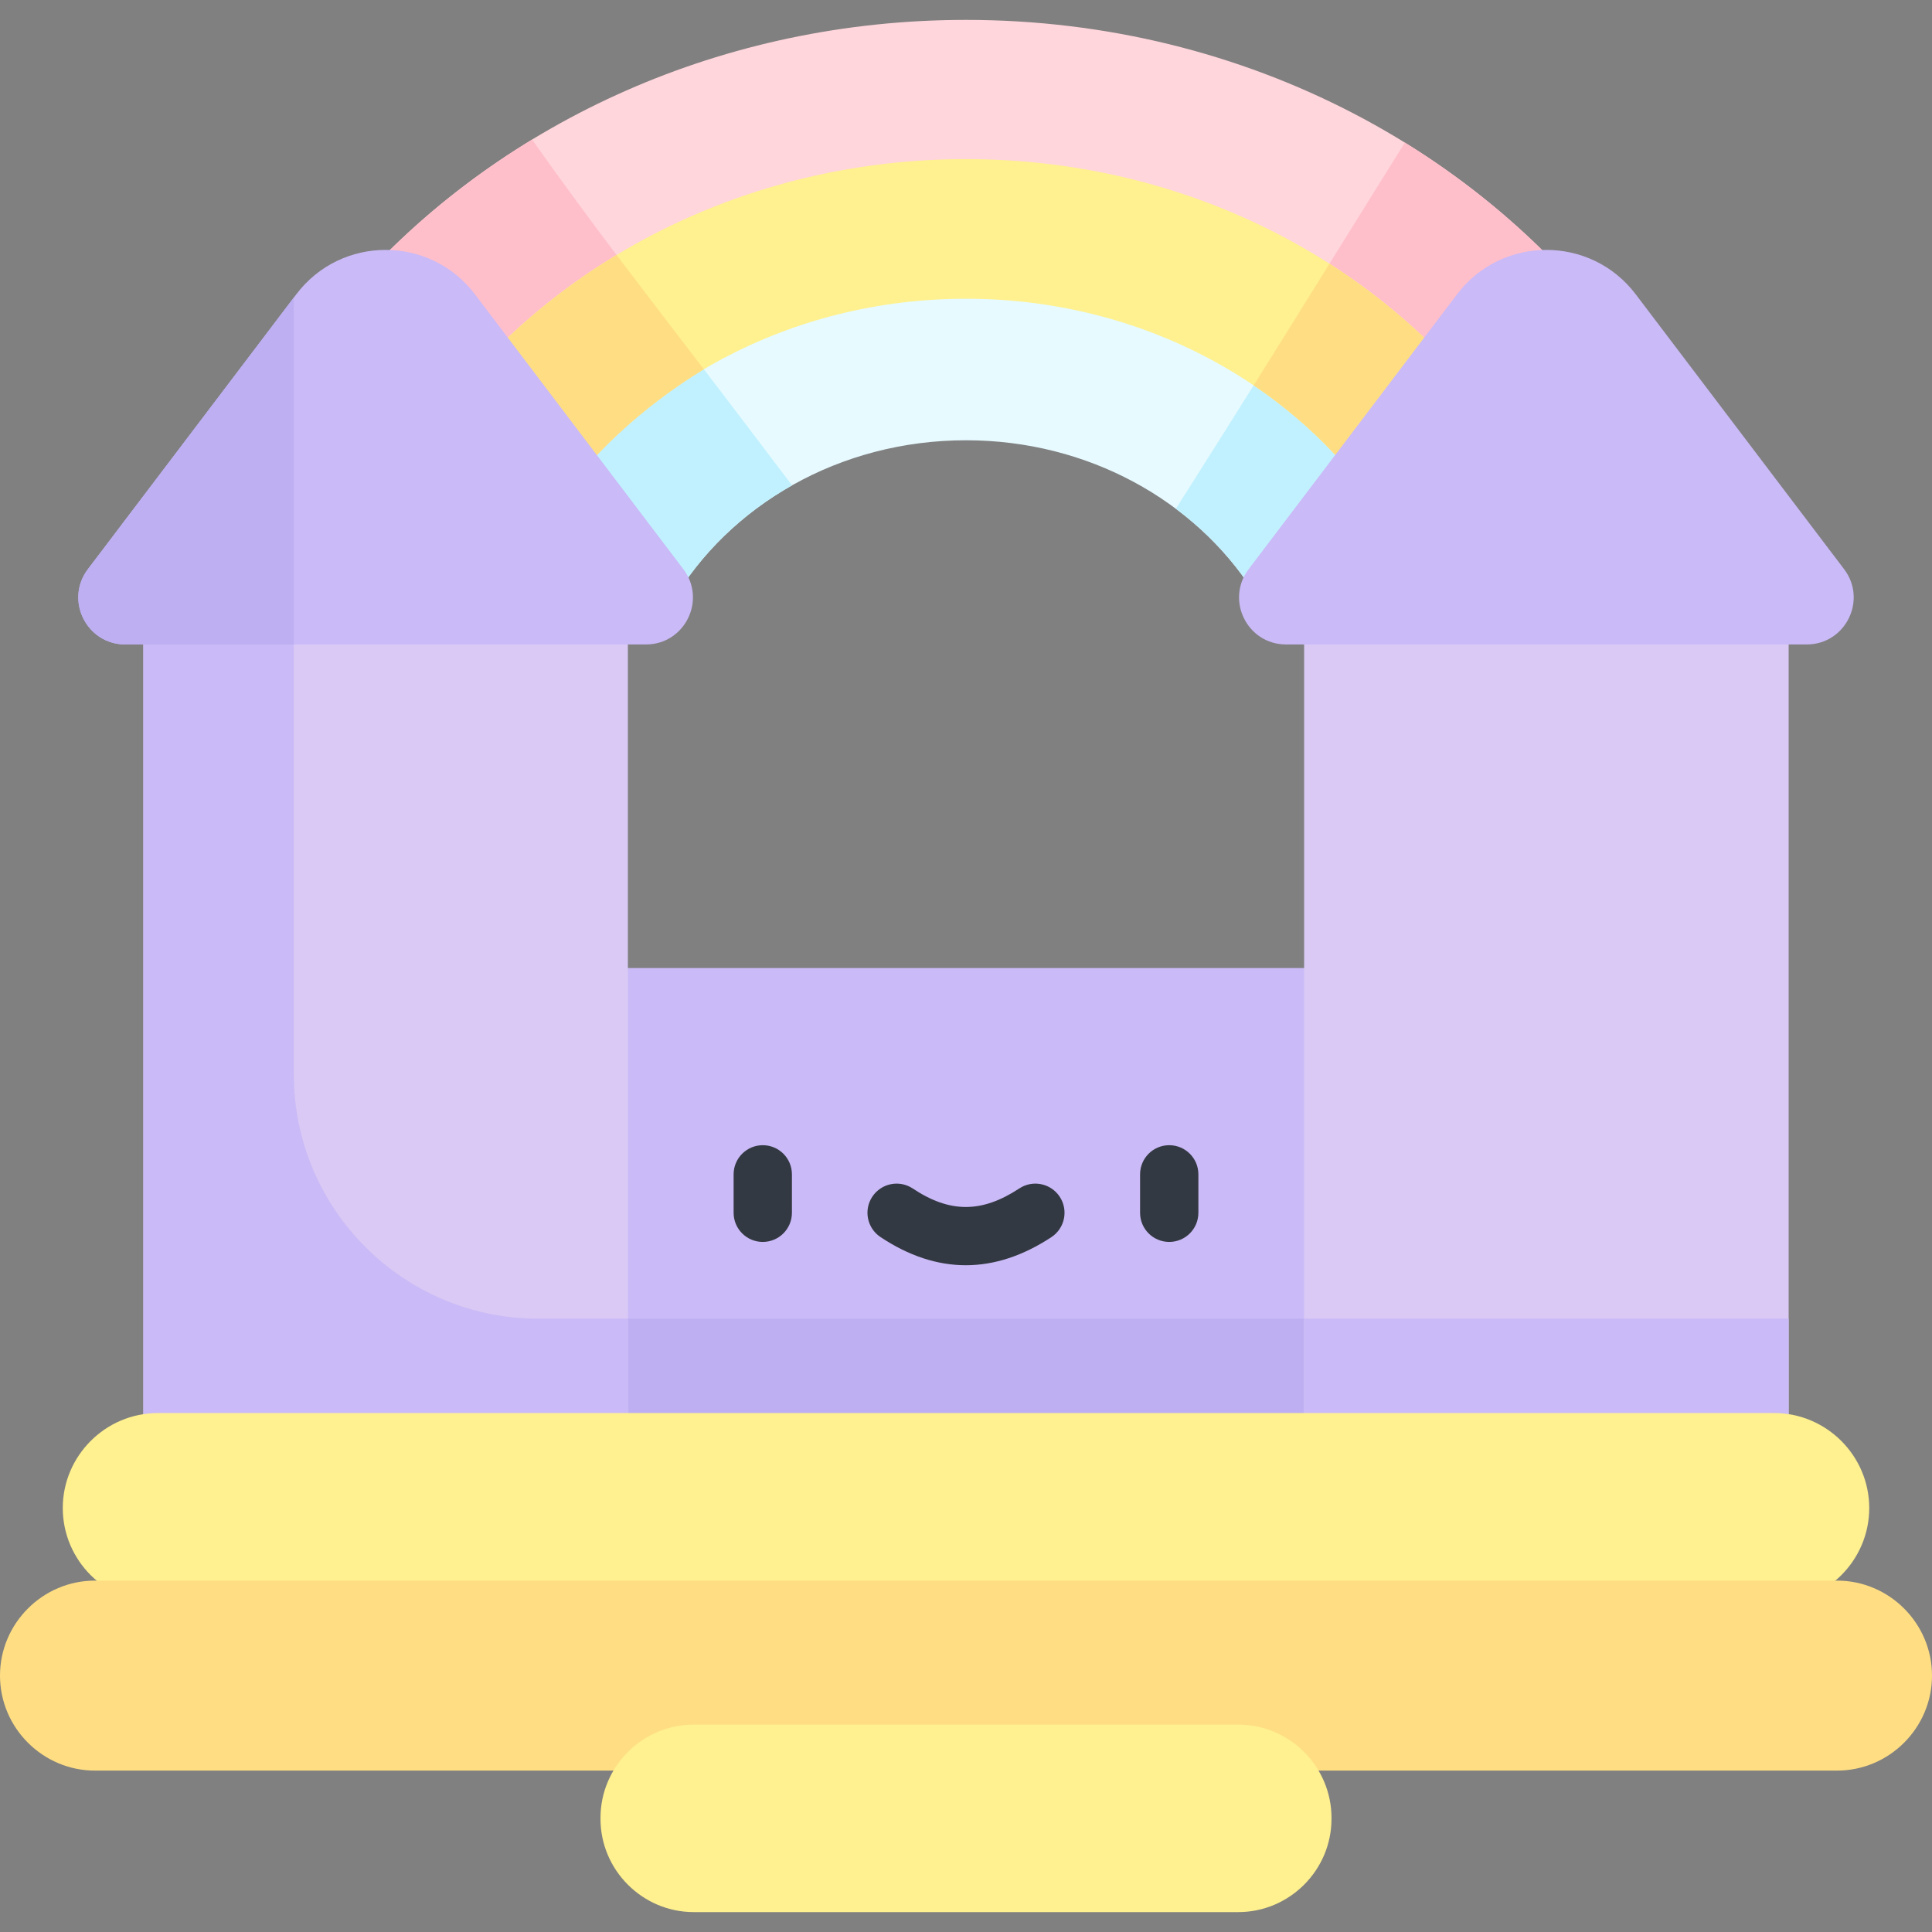 <svg id="Capa_1" enable-background="new 0 0 497 497" height="512" viewBox="0 0 497 497" width="512" xmlns="http://www.w3.org/2000/svg"><rect x="0" y="0" width="497" height="497" fill="#808080" stroke="none"/><path d="m53.865 249.023h389.27v143.861h-389.27z" fill="#cabaf7"/><path d="m149.775 339.231h200.624v53.653h-200.624z" fill="#bdaff2"/><path d="m248.5 50.497c60.272 0 112.954 20.359 141.543 64.96l30.416-22.813c-35.971-52.584-99.534-87.525-171.959-87.525-62.587 0-118.554 26.095-155.82 67.117l23.973 29.771c29.949-37.064 77.855-51.51 131.847-51.51z" fill="#ffd6dc"/><path d="m361.392 36.675c-2.925 4.694-17.02 27.332-21.13 33.951 20.262 10.549 37.314 25.382 49.781 44.831l30.416-22.813c-15.222-22.252-35.381-41.348-59.067-55.969z" fill="#ffbfca"/><path d="m136.88 35.9c-16.592 10.078-31.483 22.337-44.2 36.336l23.973 29.771c11.958-14.798 26.784-25.981 43.711-34.088-7.983-10.558-15.864-21.202-23.484-32.019z" fill="#ffbfca"/><path d="m248.5 71.432c-45.464 0-90.19 26.822-107.244 61.128l18.03 22.39 13.724-.24c14.527-24.687 42.88-41.452 75.49-41.452 31.443 0 58.923 15.591 73.872 38.837l19.274-.338 17.72-13.291c-14.611-38.904-62.773-67.034-110.866-67.034z" fill="#e7faff"/><path d="m324.641 95.71c-7.346 11.756-14.719 23.47-22.163 35.164 7.921 5.91 14.671 13.098 19.894 21.22l19.274-.338 17.72-13.291c-6.272-16.701-18.743-31.401-34.725-42.755z" fill="#c1f1ff"/><path d="m179.025 92.323c-16.601 10.675-30.035 24.681-37.768 40.237l18.03 22.39 13.724-.24c7.222-12.274 17.865-22.586 30.746-29.857-.295-.396-16.731-22.122-24.732-32.53z" fill="#c1f1ff"/><path d="m248.5 76.851c48.093 0 89.852 24.973 110.867 61.615l30.676-23.008c-28.589-44.602-81.271-74.523-141.543-74.523-53.992 0-101.898 24.008-131.847 61.072l24.603 30.553c21.97-33.395 61.78-55.709 107.244-55.709z" fill="#fff18f"/><path d="m341.997 67.832c-6.48 10.441-12.982 20.884-19.5 31.302 15.294 10.328 27.949 23.779 36.87 39.332l30.676-23.008c-12.111-18.895-28.54-35.163-48.046-47.626z" fill="#ffde83"/><path d="m158.614 65.587c-16.201 9.78-30.416 22.133-41.961 36.42l24.603 30.553c9.974-15.16 23.958-27.794 39.803-37.574-3.127-4.071-18.114-23.652-22.445-29.399z" fill="#ffde83"/><path d="m36.876 159.295h124.647v235.326h-124.647z" fill="#d9c9f4"/><path d="m75.574 276.298v-117.003h-38.699v235.326h124.647v-55.39h-23.016c-34.756 0-62.932-28.176-62.932-62.933z" fill="#cabaf7"/><path d="m122.177 75.702 53.609 70.713c6.029 7.953.357 19.371-9.623 19.371h-133.928c-9.98 0-15.652-11.418-9.623-19.371l53.609-70.713c11.539-15.22 34.418-15.22 45.956 0z" fill="#cabaf7"/><path d="m75.574 76.555-52.963 69.86c-6.029 7.953-.357 19.371 9.623 19.371h43.34z" fill="#bdaff2"/><path d="m335.477 159.295h124.647v235.326h-124.647z" fill="#d9c9f4"/><path d="m335.477 339.231h124.647v55.39h-124.647z" fill="#cabaf7"/><path d="m420.779 75.702 53.609 70.713c6.029 7.953.357 19.371-9.623 19.371h-133.929c-9.98 0-15.652-11.418-9.623-19.371l53.609-70.713c11.539-15.22 34.418-15.22 45.957 0z" fill="#cabaf7"/><path d="m40.586 363.504c-13.441 0-24.438 10.997-24.438 24.438 0 13.441 10.997 24.438 24.438 24.438h415.829c13.441 0 24.438-10.997 24.438-24.438 0-13.441-10.997-24.438-24.438-24.438z" fill="#fff18f"/><path d="m472.562 455.48h-448.124c-13.441 0-24.438-10.997-24.438-24.437 0-13.441 10.997-24.438 24.438-24.438h448.125c13.441 0 24.438 10.997 24.438 24.438-.001 13.44-10.998 24.437-24.439 24.437z" fill="#ffde83"/><g fill="#333942"><path d="m196.22 319.48c-4.143 0-7.5-3.358-7.5-7.5v-9.881c0-4.142 3.357-7.5 7.5-7.5s7.5 3.358 7.5 7.5v9.881c0 4.143-3.358 7.5-7.5 7.5z"/><path d="m300.78 319.48c-4.143 0-7.5-3.358-7.5-7.5v-9.881c0-4.142 3.357-7.5 7.5-7.5s7.5 3.358 7.5 7.5v9.881c0 4.143-3.357 7.5-7.5 7.5z"/><path d="m248.446 325.475c-7.352 0-14.684-2.417-21.947-7.25-3.448-2.294-4.384-6.95-2.089-10.399 2.296-3.448 6.951-4.384 10.399-2.088 9.542 6.35 17.741 6.343 27.416-.022 3.46-2.276 8.111-1.318 10.388 2.144 2.276 3.46 1.316 8.111-2.144 10.388-7.323 4.816-14.683 7.227-22.023 7.227z"/></g><path d="m318.533 491.881h-140.066c-13.194 0-23.99-10.795-23.99-23.99v-.251c0-13.194 10.795-23.99 23.99-23.99h140.066c13.194 0 23.99 10.795 23.99 23.99v.251c0 13.194-10.796 23.99-23.99 23.99z" fill="#fff18f"/></svg>